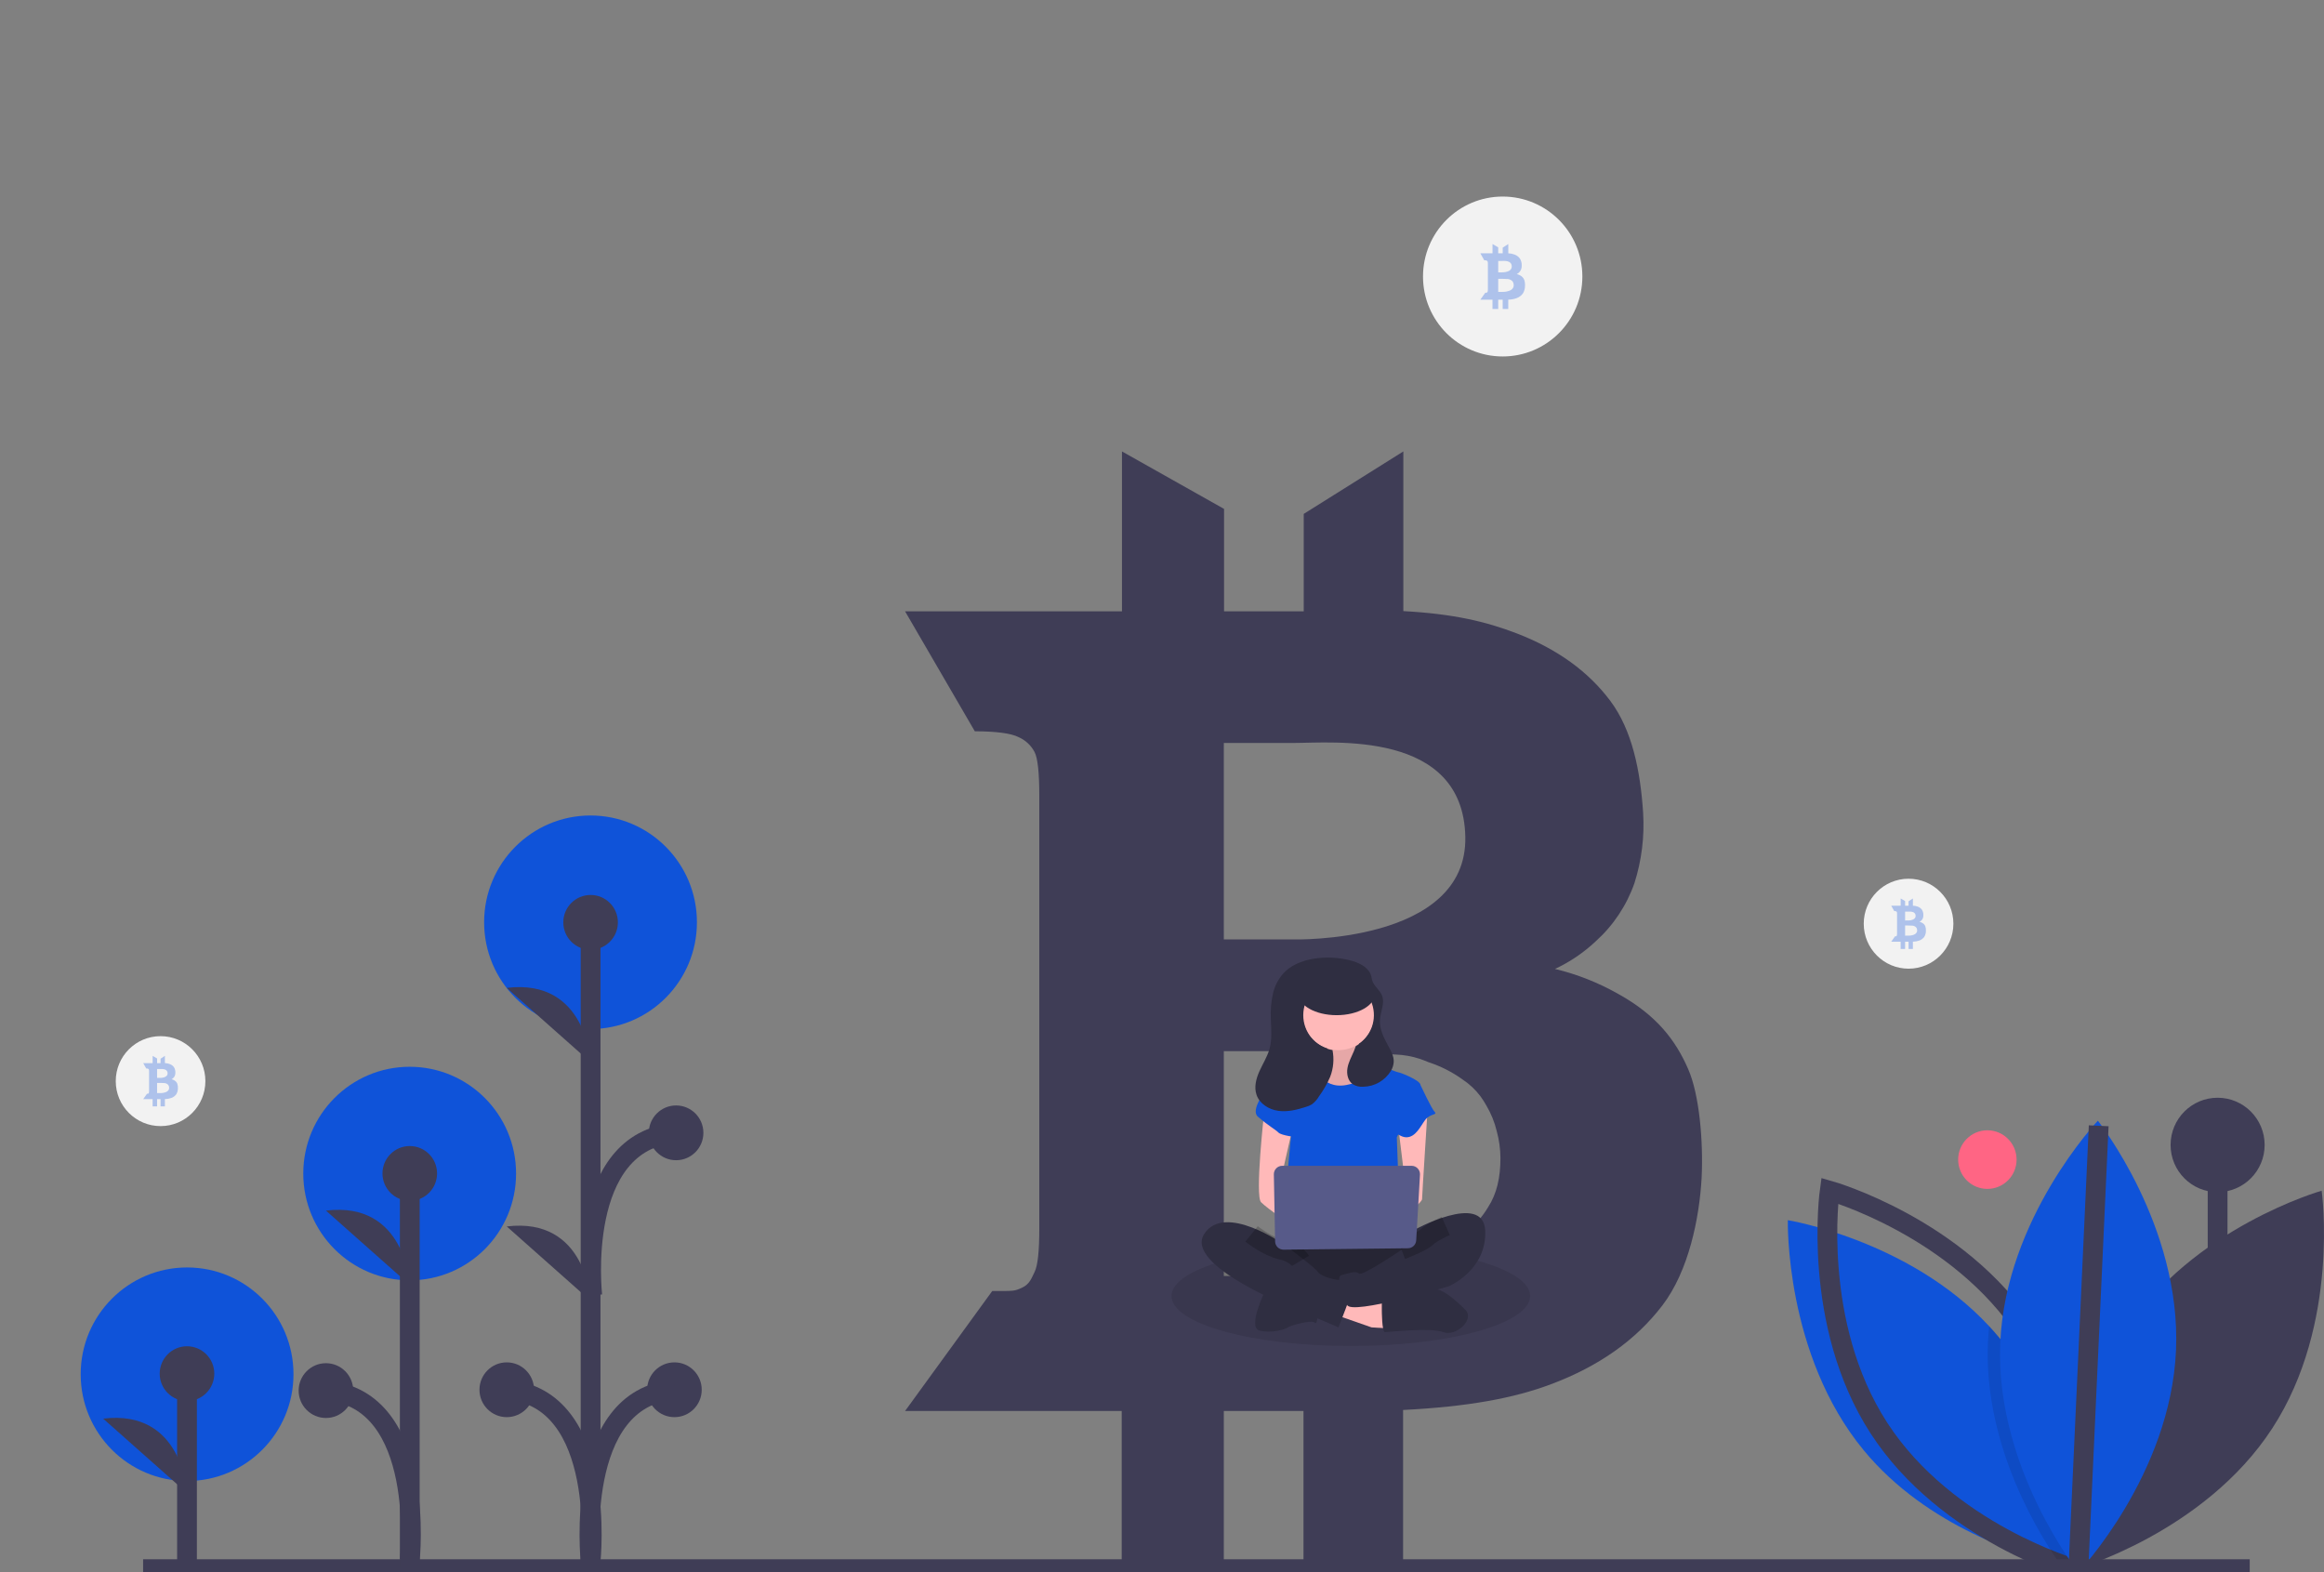 <svg width="235" height="159" viewBox="0 0 235 159" fill="none" xmlns="http://www.w3.org/2000/svg">
<rect x="0" y="0" width="235" height="159" fill="#808080" stroke="none"/>
<g clip-path="url(#clip0_3528_26417)">
<path d="M151.95 36.045C156.4 36.045 160.007 32.425 160.007 27.96C160.007 23.494 156.4 19.875 151.95 19.875C147.5 19.875 143.893 23.494 143.893 27.96C143.893 32.425 147.5 36.045 151.95 36.045Z" fill="#F2F2F2"/>
<path d="M170.708 108.106C169.449 105.2 167.511 102.648 163.633 100.501C161.629 99.364 159.476 98.513 157.238 97.974C158.744 97.272 160.129 96.334 161.342 95.195C163.124 93.596 164.476 91.57 165.27 89.308C166.001 87.008 166.3 84.592 166.151 82.182C165.874 77.938 165.043 73.819 162.827 70.863C160.612 67.907 157.489 65.633 153.36 64.041C150.188 62.828 146.94 62.07 141.904 61.792V45.647L131.832 51.963V61.817H123.775V51.458L113.452 45.647V61.817H91.521L98.571 73.945C100.749 73.948 102.224 74.15 102.977 74.526C103.68 74.828 104.258 75.364 104.614 76.042C104.941 76.674 105.092 78.165 105.092 80.464V124.226C105.092 126.5 104.941 127.966 104.614 128.622C104.286 129.279 104.11 129.861 103.33 130.214C102.549 130.568 102.524 130.543 100.359 130.543H100.333L91.521 142.671H113.426V158.841H123.75V142.671H131.807V158.841H141.879V142.57C148.425 142.241 153.083 141.382 156.835 139.967C161.694 138.148 165.421 135.495 168.09 132.008C170.759 128.521 171.841 123.19 172.068 119.072C172.244 115.408 171.841 110.683 170.708 108.106ZM123.75 75.461H123.752V75.125H130.792C134.753 75.125 147.952 73.801 148.171 84.618C148.392 95.435 130.792 94.993 130.792 94.993H123.752V94.159H123.75V75.461ZM123.75 106.287H131.807C133.444 106.287 139.074 106.537 141.123 106.63C141.959 106.661 142.786 106.809 143.581 107.07C143.87 107.169 144.145 107.28 144.442 107.403C145.684 107.806 146.855 108.401 147.914 109.167C148.604 109.625 149.211 110.197 149.709 110.86C149.925 111.159 150.123 111.47 150.303 111.792C150.78 112.602 151.134 113.478 151.353 114.392C151.593 115.275 151.718 116.186 151.723 117.101C151.723 119.069 151.361 120.699 150.467 122.078C149.256 124.115 147.269 125.558 145.033 126.576C139.252 129.214 131.807 129.027 131.807 129.027H123.75V106.287Z" fill="#3F3D56"/>
<path opacity="0.3" d="M154.131 28.3C154.054 28.111 153.914 27.954 153.734 27.859C153.622 27.793 153.501 27.744 153.375 27.712C153.46 27.671 153.538 27.617 153.605 27.551C153.706 27.457 153.782 27.34 153.826 27.209C153.867 27.075 153.883 26.935 153.875 26.796C153.874 26.564 153.81 26.336 153.689 26.139C153.554 25.958 153.369 25.821 153.158 25.743C152.953 25.663 152.736 25.619 152.516 25.612V24.675L151.951 25.042V25.614H151.499V25.012L150.921 24.675V25.614H149.691L150.087 26.318C150.17 26.312 150.254 26.323 150.334 26.351C150.373 26.369 150.406 26.4 150.425 26.439C150.449 26.523 150.458 26.609 150.452 26.696V29.236C150.458 29.322 150.449 29.408 150.425 29.491C150.407 29.529 150.397 29.563 150.353 29.583C150.31 29.604 150.308 29.602 150.187 29.602H150.185L149.691 30.306H150.919V31.245H151.498V30.306H151.95V31.245H152.514V30.3C152.8 30.295 153.083 30.244 153.353 30.149C153.603 30.059 153.822 29.899 153.984 29.687C154.125 29.462 154.202 29.202 154.207 28.936C154.222 28.721 154.196 28.506 154.131 28.3ZM151.498 26.406L151.498 26.386H151.893C152.115 26.386 152.855 26.309 152.867 26.937C152.879 27.565 151.893 27.539 151.893 27.539H151.498V27.491L151.498 26.406ZM151.498 28.195H151.95C152.041 28.195 152.357 28.209 152.472 28.215C152.519 28.216 152.565 28.225 152.61 28.24C152.626 28.246 152.641 28.252 152.658 28.259C152.728 28.283 152.794 28.317 152.853 28.362C152.892 28.389 152.926 28.422 152.953 28.46C152.996 28.522 153.027 28.592 153.045 28.665C153.059 28.716 153.066 28.769 153.066 28.822C153.071 28.923 153.046 29.023 152.996 29.111C152.923 29.227 152.817 29.318 152.691 29.372C152.456 29.469 152.204 29.517 151.95 29.514H151.498V28.195Z" fill="#0F53D9"/>
<path d="M200.96 120.217C202.591 120.217 203.914 118.89 203.914 117.253C203.914 115.617 202.591 114.29 200.96 114.29C199.329 114.29 198.007 115.617 198.007 117.253C198.007 118.89 199.329 120.217 200.96 120.217Z" fill="#FF6584"/>
<path d="M224.242 149.514V115.771" stroke="#3F3D56" stroke-width="2" stroke-miterlimit="10"/>
<path d="M224.242 120.542C226.869 120.542 228.998 118.406 228.998 115.771C228.998 113.135 226.869 110.999 224.242 110.999C221.616 110.999 219.487 113.135 219.487 115.771C219.487 118.406 221.616 120.542 224.242 120.542Z" fill="#3F3D56"/>
<path d="M214.877 134.664C208.008 145.234 209.89 158.678 209.89 158.678C209.89 158.678 222.909 154.984 229.778 144.414C236.646 133.844 234.764 120.4 234.764 120.4C234.764 120.4 221.746 124.094 214.877 134.664Z" fill="#3F3D56"/>
<path d="M209.854 158.555C209.854 158.555 209.687 158.528 209.379 158.466C209.133 158.416 208.795 158.345 208.383 158.246C204.693 157.373 194.885 154.423 188.472 146.665C180.446 136.951 180.784 123.379 180.784 123.379C180.784 123.379 193.056 125.38 201.143 134.103C201.493 134.478 201.834 134.867 202.166 135.269C209.149 143.721 209.8 155.094 209.852 157.905C209.859 158.327 209.854 158.555 209.854 158.555Z" fill="#0F53D9"/>
<path d="M204.904 134.664C211.772 145.234 209.89 158.678 209.89 158.678C209.89 158.678 196.872 154.984 190.003 144.414C183.135 133.844 185.017 120.4 185.017 120.4C185.017 120.4 198.035 124.094 204.904 134.664Z" stroke="#3F3D56" stroke-width="2" stroke-miterlimit="10"/>
<path opacity="0.1" d="M209.852 157.905C209.671 158.125 209.51 158.312 209.379 158.466C209.087 158.8 208.922 158.975 208.922 158.975C208.922 158.975 208.721 158.721 208.383 158.246C206.527 155.651 200.559 146.422 201.02 135.762C201.045 135.203 201.086 134.65 201.143 134.104C201.493 134.478 201.834 134.867 202.166 135.269C209.149 143.721 209.8 155.094 209.852 157.905Z" fill="black"/>
<path d="M220.036 136.533C219.494 149.14 210.167 158.975 210.167 158.975C210.167 158.975 201.722 148.369 202.265 135.762C202.808 123.155 212.134 113.32 212.134 113.32C212.134 113.32 220.579 123.926 220.036 136.533Z" fill="#0F53D9"/>
<path d="M210.167 158.618L212.218 113.834" stroke="#3F3D56" stroke-width="2" stroke-miterlimit="10"/>
<path d="M14.471 158.667H227.489" stroke="#3F3D56" stroke-width="2" stroke-miterlimit="10"/>
<path d="M59.713 104.052C65.655 104.052 70.472 99.218 70.472 93.255C70.472 87.293 65.655 82.459 59.713 82.459C53.771 82.459 48.954 87.293 48.954 93.255C48.954 99.218 53.771 104.052 59.713 104.052Z" fill="#0F53D9"/>
<path d="M41.426 129.461C47.368 129.461 52.185 124.627 52.185 118.665C52.185 112.702 47.368 107.868 41.426 107.868C35.484 107.868 30.667 112.702 30.667 118.665C30.667 124.627 35.484 129.461 41.426 129.461Z" fill="#0F53D9"/>
<path d="M18.918 149.753C24.86 149.753 29.677 144.919 29.677 138.957C29.677 132.994 24.86 128.16 18.918 128.16C12.976 128.16 8.159 132.994 8.159 138.957C8.159 144.919 12.976 149.753 18.918 149.753Z" fill="#0F53D9"/>
<path d="M18.909 158.482V138.897" stroke="#3F3D56" stroke-width="2" stroke-miterlimit="10"/>
<path d="M18.909 141.667C20.433 141.667 21.669 140.427 21.669 138.897C21.669 137.368 20.433 136.128 18.909 136.128C17.385 136.128 16.149 137.368 16.149 138.897C16.149 140.427 17.385 141.667 18.909 141.667Z" fill="#3F3D56"/>
<path d="M18.909 150.968C18.909 150.968 18.515 142.458 10.432 143.447L18.909 150.968Z" fill="#3F3D56"/>
<path d="M59.72 158.619V93.295" stroke="#3F3D56" stroke-width="2" stroke-miterlimit="10"/>
<path d="M59.72 96.034C61.244 96.034 62.48 94.794 62.48 93.264C62.48 91.735 61.244 90.495 59.72 90.495C58.196 90.495 56.96 91.735 56.96 93.264C56.96 94.794 58.196 96.034 59.72 96.034Z" fill="#3F3D56"/>
<path d="M51.243 143.296C52.767 143.296 54.003 142.056 54.003 140.526C54.003 138.997 52.767 137.757 51.243 137.757C49.719 137.757 48.483 138.997 48.483 140.526C48.483 142.056 49.719 143.296 51.243 143.296Z" fill="#3F3D56"/>
<path d="M59.72 107.411C59.72 107.411 59.326 98.901 51.243 99.891L59.72 107.411Z" fill="#3F3D56"/>
<path d="M59.72 131.534C59.72 131.534 59.326 123.025 51.243 124.014L59.72 131.534Z" fill="#3F3D56"/>
<path d="M59.72 157.858C59.72 157.858 61.494 141.318 51.243 140.526" stroke="#3F3D56" stroke-width="2" stroke-miterlimit="10"/>
<path d="M68.198 143.296C69.722 143.296 70.958 142.056 70.958 140.526C70.958 138.997 69.722 137.757 68.198 137.757C66.674 137.757 65.438 138.997 65.438 140.526C65.438 142.056 66.674 143.296 68.198 143.296Z" fill="#3F3D56"/>
<path d="M59.721 157.858C59.721 157.858 57.947 141.318 68.198 140.526" stroke="#3F3D56" stroke-width="2" stroke-miterlimit="10"/>
<path d="M68.366 117.317C69.89 117.317 71.126 116.077 71.126 114.548C71.126 113.018 69.89 111.778 68.366 111.778C66.842 111.778 65.606 113.018 65.606 114.548C65.606 116.077 66.842 117.317 68.366 117.317Z" fill="#3F3D56"/>
<path d="M59.889 130.997C59.889 130.997 58.115 115.339 68.366 114.548" stroke="#3F3D56" stroke-width="2" stroke-miterlimit="10"/>
<path d="M41.436 158.527V118.653" stroke="#3F3D56" stroke-width="2" stroke-miterlimit="10"/>
<path d="M41.436 121.422C42.96 121.422 44.196 120.182 44.196 118.653C44.196 117.123 42.96 115.883 41.436 115.883C39.911 115.883 38.676 117.123 38.676 118.653C38.676 120.182 39.911 121.422 41.436 121.422Z" fill="#3F3D56"/>
<path d="M41.436 129.932C41.436 129.932 41.041 121.422 32.959 122.411L41.436 129.932Z" fill="#3F3D56"/>
<path d="M41.436 157.766C41.436 157.766 43.21 141.402 32.959 140.611" stroke="#3F3D56" stroke-width="2" stroke-miterlimit="10"/>
<path d="M32.959 143.38C34.483 143.38 35.719 142.14 35.719 140.611C35.719 139.081 34.483 137.841 32.959 137.841C31.435 137.841 30.199 139.081 30.199 140.611C30.199 142.14 31.435 143.38 32.959 143.38Z" fill="#3F3D56"/>
<path d="M192.992 97.949C195.495 97.949 197.524 95.912 197.524 93.401C197.524 90.889 195.495 88.853 192.992 88.853C190.489 88.853 188.459 90.889 188.459 93.401C188.459 95.912 190.489 97.949 192.992 97.949Z" fill="#F2F2F2"/>
<path opacity="0.1" d="M145.033 126.576C139.252 129.214 131.807 129.027 131.807 129.027H123.75V127.483C127.033 126.563 131.573 125.995 136.591 125.995C139.415 125.985 142.237 126.179 145.033 126.576Z" fill="black"/>
<path opacity="0.1" d="M154.72 131.048C154.72 133.84 146.602 136.101 136.591 136.101C126.58 136.101 118.462 133.84 118.462 131.048C118.462 129.656 120.482 128.395 123.75 127.483V129.027H131.807C131.807 129.027 139.252 129.214 145.033 126.576C150.792 127.42 154.72 129.105 154.72 131.048Z" fill="black"/>
<path d="M138.906 99.583H131.193V107.338H138.906V99.583Z" fill="#2F2E41"/>
<path d="M134.061 105.067C134.061 105.067 134.7 107.309 133.583 107.47C132.889 107.578 132.232 107.853 131.667 108.27L133.742 110.993H137.573L139.967 108.591C139.967 108.591 136.775 106.188 137.413 104.747C138.052 103.305 134.061 105.067 134.061 105.067Z" fill="#FFB9B9"/>
<path opacity="0.1" d="M134.061 105.067C134.061 105.067 134.7 107.309 133.583 107.47C132.889 107.578 132.232 107.853 131.667 108.27L133.742 110.993H137.573L139.967 108.591C139.967 108.591 136.775 106.188 137.413 104.747C138.052 103.305 134.061 105.067 134.061 105.067Z" fill="black"/>
<path d="M135.019 132.937L138.69 134.219L141.244 134.379L141.084 132.136L135.817 130.573L135.019 132.937Z" fill="#FFB9B9"/>
<path d="M139.728 132.457C139.728 132.457 139.728 134.699 140.047 134.699C140.366 134.699 144.676 134.219 145.953 134.699C147.23 135.18 149.145 133.418 148.188 132.457C147.23 131.496 145.668 130.054 144.693 130.374C143.718 130.695 139.728 131.496 139.728 131.496L139.728 132.457Z" fill="#2F2E41"/>
<path d="M127.996 130.374C127.996 130.374 126.08 134.219 127.357 134.539C128.634 134.859 130.071 134.379 130.231 134.219C130.39 134.058 132.625 133.418 132.944 133.738C133.263 134.058 133.263 132.457 133.263 132.457L127.996 130.374Z" fill="#2F2E41"/>
<path d="M129.592 125.089C129.592 125.089 126.559 129.253 128.794 130.374C131.029 131.496 141.723 131.496 142.521 130.374C143.319 129.253 143.638 125.729 142.521 125.409C141.404 125.089 129.592 125.089 129.592 125.089Z" fill="#2F2E41"/>
<path opacity="0.2" d="M129.592 125.089C129.592 125.089 126.559 129.253 128.794 130.374C131.029 131.496 141.723 131.496 142.521 130.374C143.319 129.253 143.638 125.729 142.521 125.409C141.404 125.089 129.592 125.089 129.592 125.089Z" fill="black"/>
<path d="M135.338 106.188C137.366 106.188 139.009 104.539 139.009 102.504C139.009 100.47 137.366 98.82 135.338 98.82C133.311 98.82 131.667 100.47 131.667 102.504C131.667 104.539 133.311 106.188 135.338 106.188Z" fill="#FFB9B9"/>
<path d="M129.592 108.27L132.784 107.63C132.784 107.63 133.582 110.193 136.136 109.712C138.69 109.231 139.329 107.63 139.329 107.63C139.329 107.63 141.244 108.431 141.404 108.431C141.563 108.431 143.638 109.231 143.638 109.712C143.638 110.193 141.244 114.998 141.244 114.998L141.563 123.647L129.752 123.327L130.55 114.838L129.592 108.27Z" fill="#0F53D9"/>
<path d="M127.836 112.435C127.836 112.435 126.879 120.924 127.517 121.565C128.156 122.206 130.709 123.967 130.709 123.967V122.045L129.432 119.643L130.709 114.037L127.836 112.435Z" fill="#FFB9B9"/>
<path d="M144.357 112.195C144.357 112.195 143.798 120.924 143.798 121.245C143.798 121.565 142.361 122.686 141.883 122.686C141.404 122.686 141.084 121.885 141.084 121.885L142.202 120.604L141.404 114.037L144.357 112.195Z" fill="#FFB9B9"/>
<path d="M142.84 124.448C142.84 124.448 150.023 120.444 150.183 124.448C150.342 128.452 146.512 130.054 146.512 130.054C146.512 130.054 136.615 133.032 136.216 131.943C135.817 130.855 135.019 129.093 135.658 128.933C136.296 128.773 137.094 128.452 137.413 128.773C137.733 129.093 141.723 126.37 141.723 126.37L142.84 124.448Z" fill="#2F2E41"/>
<path opacity="0.2" d="M146.192 123.967C146.192 123.967 144.756 124.608 144.277 125.089C143.798 125.569 141.723 126.37 141.723 126.37" stroke="black" stroke-width="2" stroke-miterlimit="10"/>
<path d="M130.55 108.591L129.592 108.27C129.592 108.27 126.08 111.954 127.198 112.915C128.315 113.877 128.954 114.197 129.273 114.517C129.592 114.838 131.188 114.998 131.188 114.998L130.55 108.591Z" fill="#0F53D9"/>
<path d="M142.202 109.392L143.638 109.712C143.638 109.712 144.756 112.115 145.075 112.435C145.394 112.755 144.596 112.595 144.117 113.236C143.638 113.877 143.16 114.998 142.202 114.998C141.244 114.998 139.967 113.396 139.967 113.396L142.202 109.392Z" fill="#0F53D9"/>
<path d="M129.911 125.89C129.911 125.89 123.846 121.565 121.771 124.768C119.696 127.972 130.709 132.297 132.306 132.937C133.902 133.578 135.338 134.219 135.338 134.219C135.338 134.219 136.775 130.695 136.775 130.054C136.775 129.413 135.658 129.413 135.338 129.413C135.019 129.413 133.583 129.093 133.263 128.613C132.944 128.132 129.911 125.89 129.911 125.89Z" fill="#2F2E41"/>
<path opacity="0.2" d="M126.559 124.768C126.559 124.768 128.156 126.05 129.592 126.37C131.029 126.69 131.507 127.491 131.507 127.491" stroke="black" stroke-width="2" stroke-miterlimit="10"/>
<path d="M128.81 118.746L128.938 125.528C128.942 125.752 129.034 125.965 129.194 126.121C129.355 126.277 129.57 126.363 129.793 126.361L142.37 126.219C142.584 126.216 142.79 126.132 142.945 125.984C143.1 125.835 143.193 125.633 143.205 125.419L143.587 118.779C143.593 118.663 143.576 118.548 143.537 118.439C143.498 118.331 143.436 118.231 143.357 118.147C143.278 118.063 143.183 117.996 143.077 117.95C142.971 117.905 142.857 117.881 142.742 117.881H129.656C129.544 117.881 129.432 117.903 129.329 117.947C129.225 117.991 129.131 118.055 129.052 118.135C128.973 118.216 128.912 118.311 128.87 118.416C128.828 118.521 128.808 118.633 128.81 118.746Z" fill="#575A89"/>
<path d="M127.356 108.311C127.698 107.552 128.158 106.84 128.378 106.037C128.641 105.075 128.538 104.056 128.507 103.059C128.457 102.176 128.532 101.291 128.73 100.43C128.93 99.565 129.38 98.778 130.024 98.168C131.697 96.67 134.758 96.562 136.801 97.186C137.606 97.432 138.464 97.9 138.664 98.721C138.694 98.844 138.707 98.972 138.741 99.095C138.908 99.706 139.531 100.093 139.756 100.685C140.046 101.45 139.598 102.283 139.539 103.1C139.471 104.055 139.939 104.956 140.399 105.794C140.673 106.292 140.958 106.822 140.931 107.39C140.908 107.701 140.814 108.002 140.656 108.27C140.362 108.756 139.95 109.159 139.459 109.442C138.968 109.724 138.413 109.877 137.847 109.886C137.479 109.915 137.111 109.828 136.795 109.636C136.296 109.292 136.15 108.598 136.254 108C136.358 107.402 136.66 106.861 136.898 106.302C136.97 106.13 137.036 105.956 137.097 105.78C137.832 105.368 138.399 104.709 138.696 103.918C138.994 103.128 139.004 102.257 138.725 101.46C138.445 100.663 137.893 99.99 137.168 99.562C136.442 99.133 135.589 98.975 134.758 99.117C133.928 99.258 133.174 99.689 132.63 100.334C132.086 100.979 131.786 101.796 131.784 102.641C131.782 103.486 132.077 104.305 132.618 104.953C133.159 105.6 133.911 106.035 134.741 106.181C134.919 107.085 134.838 108.021 134.506 108.881C134.204 109.58 133.826 110.243 133.377 110.857C133.193 111.172 132.948 111.447 132.657 111.666C132.465 111.78 132.259 111.868 132.044 111.928C131.142 112.219 130.193 112.453 129.255 112.322C128.317 112.192 127.388 111.624 127.068 110.729C126.788 109.945 127.013 109.069 127.356 108.311Z" fill="#2F2E41"/>
<path d="M135.16 102.651C137.312 102.651 139.057 101.659 139.057 100.436C139.057 99.212 137.312 98.22 135.16 98.22C133.009 98.22 131.264 99.212 131.264 100.436C131.264 101.659 133.009 102.651 135.16 102.651Z" fill="#2F2E41"/>
<path opacity="0.3" d="M194.686 93.665C194.627 93.518 194.518 93.396 194.378 93.322C194.291 93.271 194.197 93.233 194.099 93.208C194.165 93.176 194.225 93.134 194.278 93.083C194.356 93.01 194.415 92.919 194.449 92.817C194.481 92.713 194.494 92.605 194.487 92.496C194.487 92.316 194.437 92.139 194.343 91.986C194.238 91.845 194.094 91.738 193.93 91.678C193.771 91.616 193.602 91.582 193.431 91.576V90.848L192.992 91.133V91.578H192.641V91.11L192.192 90.848V91.578H191.236L191.544 92.124C191.609 92.12 191.674 92.129 191.736 92.151C191.766 92.165 191.792 92.189 191.807 92.219C191.826 92.284 191.833 92.351 191.828 92.418V94.392C191.832 94.459 191.825 94.526 191.807 94.59C191.793 94.62 191.785 94.646 191.751 94.662C191.717 94.678 191.716 94.677 191.621 94.677H191.62L191.236 95.224H192.191V95.953H192.64V95.224H192.991V95.953H193.43V95.219C193.652 95.215 193.872 95.176 194.082 95.102C194.276 95.032 194.446 94.907 194.572 94.743C194.681 94.568 194.741 94.366 194.745 94.159C194.757 93.992 194.737 93.825 194.686 93.665ZM192.64 92.193L192.64 92.178H192.947C193.12 92.178 193.695 92.118 193.704 92.606C193.714 93.094 192.947 93.074 192.947 93.074H192.64V93.036L192.64 92.193ZM192.64 93.583H192.991C193.063 93.583 193.308 93.594 193.397 93.599C193.434 93.6 193.47 93.606 193.504 93.618C193.517 93.623 193.529 93.628 193.542 93.633C193.596 93.652 193.647 93.678 193.693 93.713C193.723 93.734 193.75 93.76 193.771 93.789C193.804 93.838 193.829 93.891 193.843 93.948C193.853 93.988 193.859 94.029 193.859 94.071C193.863 94.149 193.844 94.227 193.804 94.295C193.748 94.385 193.665 94.456 193.568 94.498C193.385 94.573 193.189 94.611 192.991 94.609H192.64V93.583Z" fill="#0F53D9"/>
<path d="M16.236 113.867C18.739 113.867 20.768 111.83 20.768 109.319C20.768 106.807 18.739 104.771 16.236 104.771C13.733 104.771 11.704 106.807 11.704 109.319C11.704 111.83 13.733 113.867 16.236 113.867Z" fill="#F2F2F2"/>
<path opacity="0.3" d="M17.93 109.583C17.871 109.436 17.762 109.314 17.622 109.24C17.535 109.189 17.441 109.151 17.343 109.126C17.409 109.094 17.47 109.052 17.522 109.001C17.6 108.928 17.659 108.837 17.693 108.735C17.725 108.631 17.738 108.523 17.732 108.414C17.731 108.234 17.681 108.057 17.587 107.903C17.482 107.763 17.339 107.656 17.174 107.596C17.015 107.534 16.846 107.499 16.675 107.494V106.766L16.237 107.051V107.496H15.886V107.028L15.436 106.766V107.496H14.481L14.788 108.042C14.853 108.038 14.918 108.047 14.98 108.069C15.011 108.083 15.036 108.107 15.051 108.137C15.07 108.202 15.077 108.269 15.072 108.336V110.31C15.077 110.377 15.069 110.444 15.051 110.508C15.037 110.538 15.029 110.564 14.995 110.58C14.961 110.596 14.96 110.595 14.866 110.595H14.864L14.481 111.142H15.435V111.871H15.884V111.142H16.235V111.871H16.674V111.137C16.896 111.133 17.116 111.094 17.326 111.02C17.52 110.95 17.691 110.826 17.816 110.661C17.925 110.486 17.985 110.284 17.989 110.078C18.001 109.91 17.981 109.743 17.93 109.583ZM15.885 108.111L15.885 108.096H16.191C16.364 108.096 16.939 108.036 16.948 108.524C16.958 109.012 16.191 108.992 16.191 108.992H15.885V108.954L15.885 108.111ZM15.885 109.501H16.235C16.307 109.501 16.552 109.512 16.641 109.517C16.678 109.518 16.714 109.525 16.748 109.536C16.761 109.541 16.773 109.546 16.786 109.551C16.84 109.57 16.891 109.596 16.937 109.631C16.967 109.652 16.994 109.678 17.015 109.707C17.049 109.756 17.073 109.81 17.087 109.867C17.098 109.906 17.103 109.947 17.103 109.989C17.107 110.067 17.088 110.145 17.048 110.213C16.992 110.304 16.91 110.374 16.812 110.416C16.629 110.491 16.433 110.529 16.235 110.527H15.884L15.885 109.501Z" fill="#0F53D9"/>
</g>
<defs>
<clipPath id="clip0_3528_26417">
<rect width="235" height="159" fill="white"/>
</clipPath>
</defs>
</svg>
